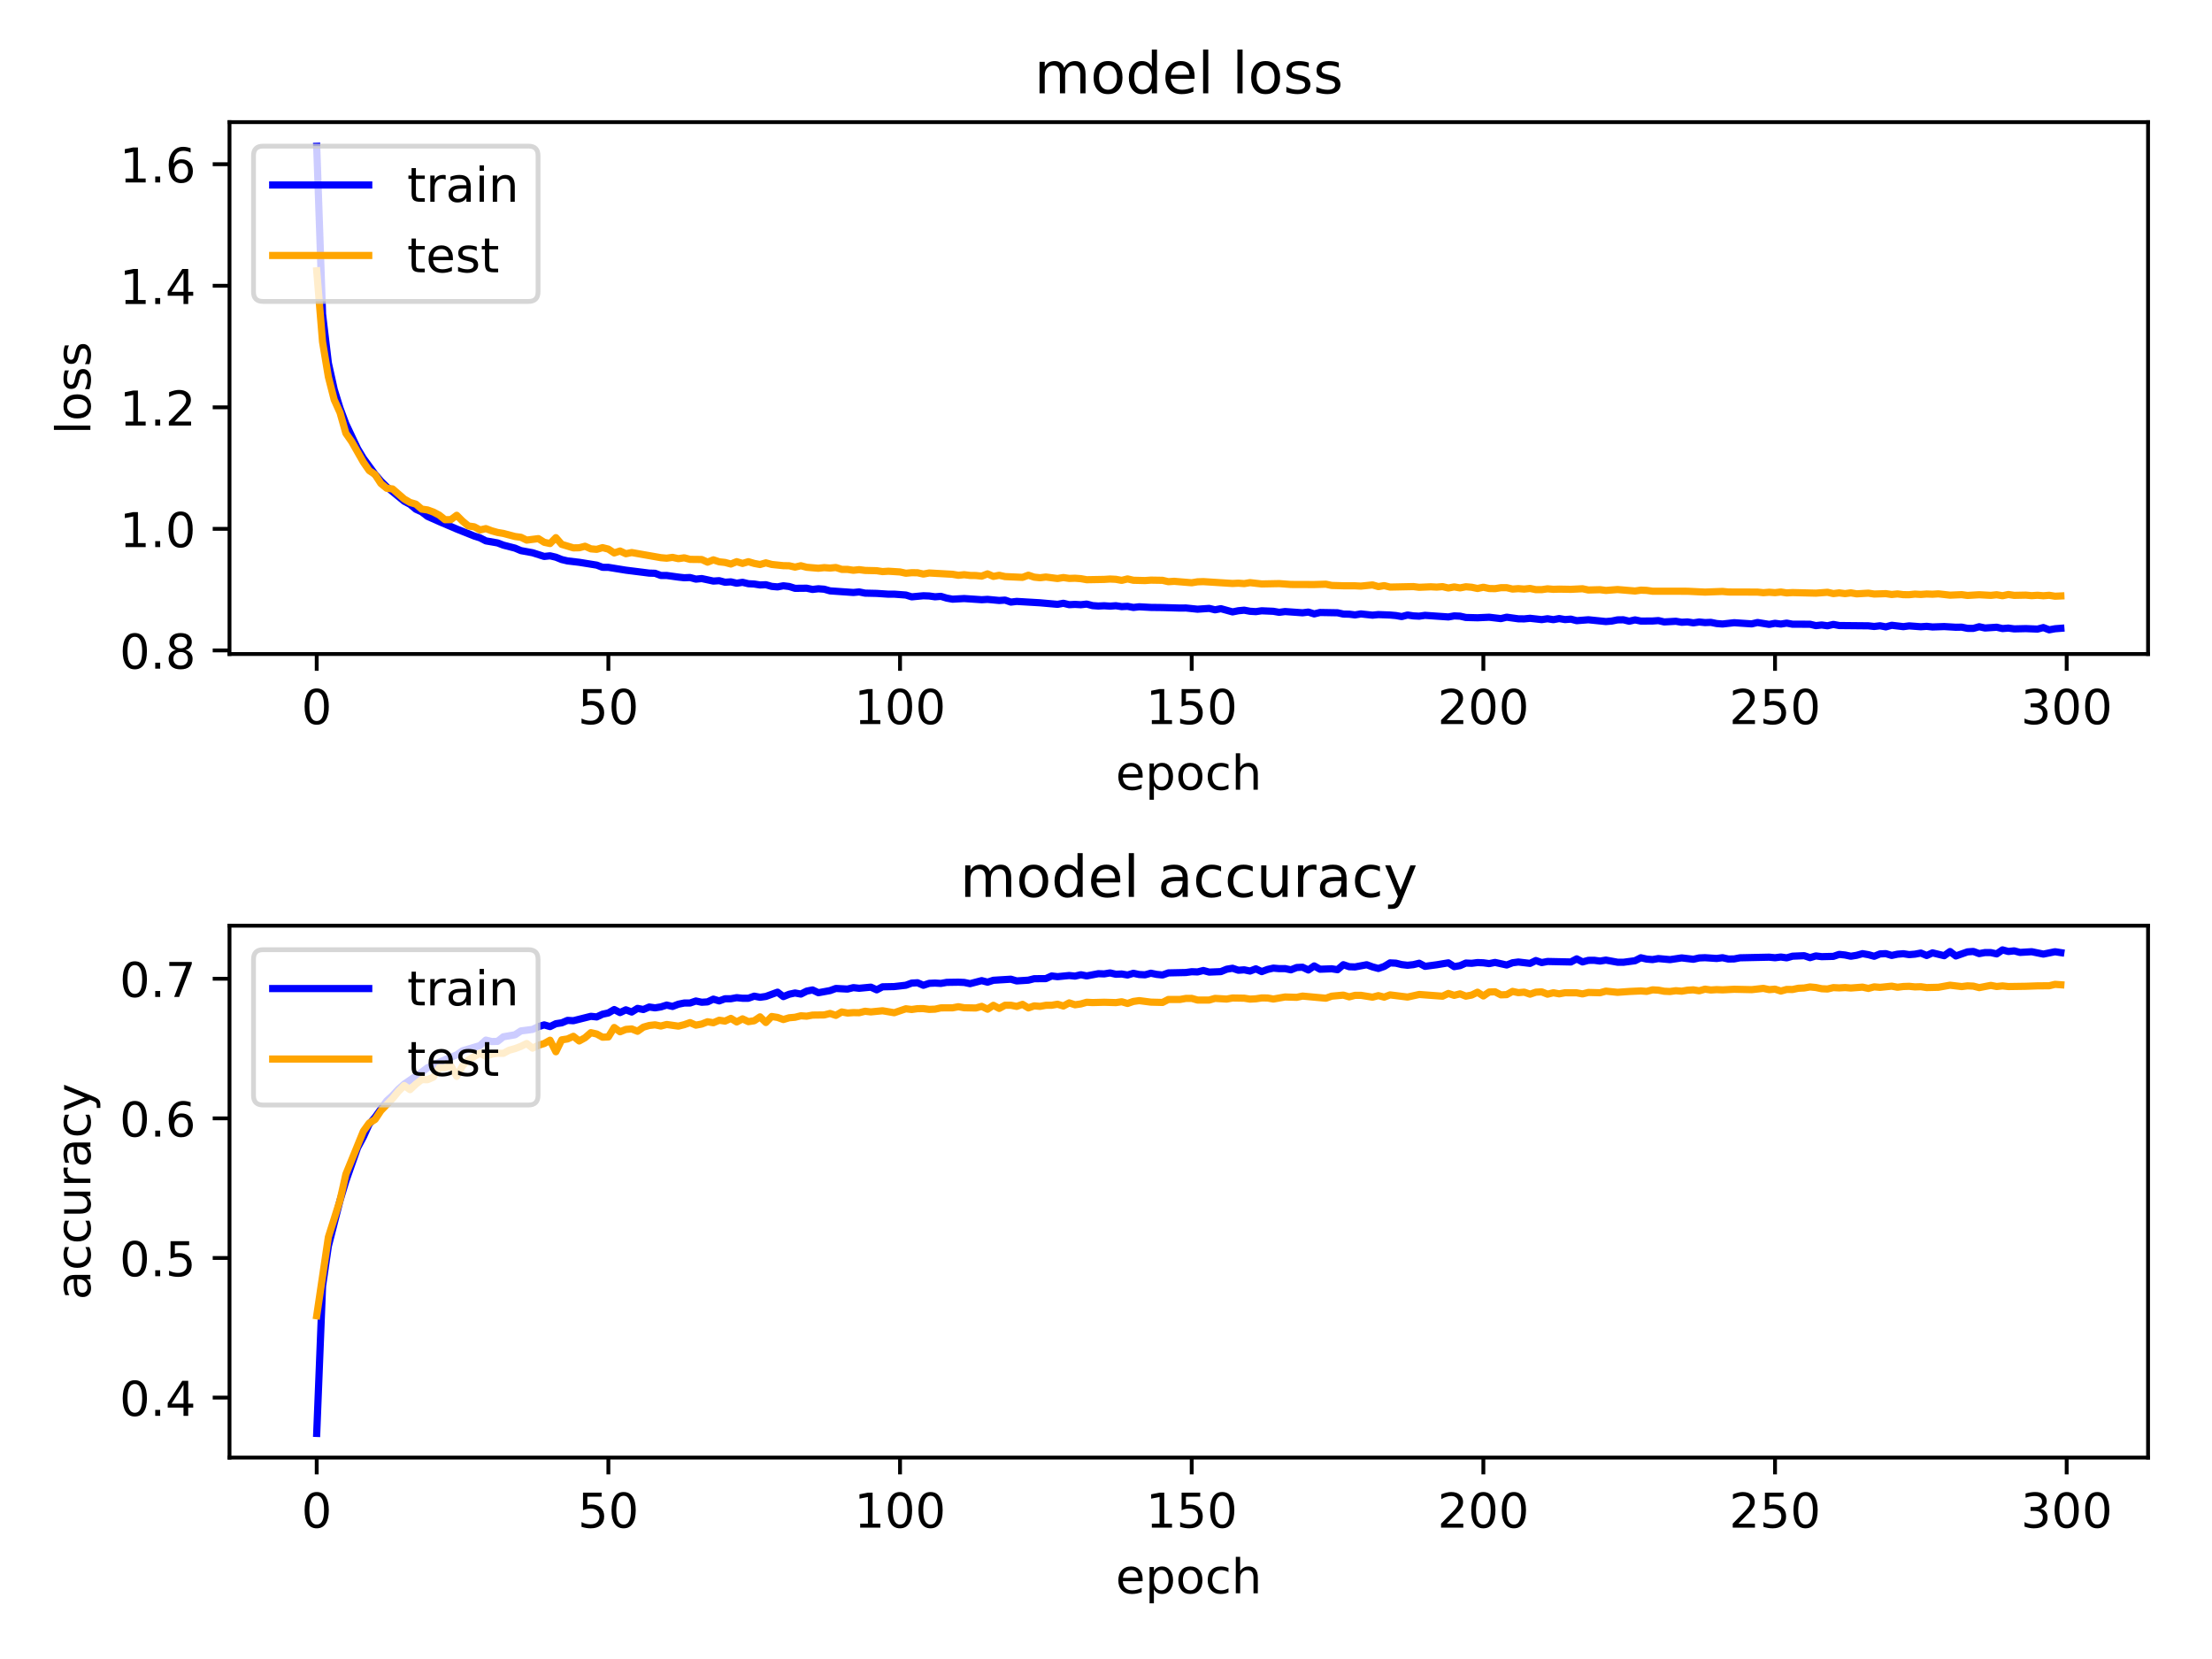 <?xml version="1.0" encoding="utf-8" standalone="no"?>
<!DOCTYPE svg PUBLIC "-//W3C//DTD SVG 1.1//EN"
  "http://www.w3.org/Graphics/SVG/1.1/DTD/svg11.dtd">
<!-- Created with matplotlib (https://matplotlib.org/) -->
<svg height="345.6pt" version="1.1" viewBox="0 0 460.8 345.6" width="460.8pt" xmlns="http://www.w3.org/2000/svg" xmlns:xlink="http://www.w3.org/1999/xlink">
 <defs>
  <style type="text/css">
*{stroke-linecap:butt;stroke-linejoin:round;}
  </style>
 </defs>
 <g id="figure_1">
  <g id="patch_1">
   <path d="M 0 345.6 
L 460.8 345.6 
L 460.8 0 
L 0 0 
z
" style="fill:#ffffff;"/>
  </g>
  <g id="axes_1">
   <g id="patch_2">
    <path d="M 47.81 136.24 
L 447.48 136.24 
L 447.48 25.44 
L 47.81 25.44 
z
" style="fill:#ffffff;"/>
   </g>
   <g id="matplotlib.axis_1">
    <g id="xtick_1">
     <g id="line2d_1">
      <defs>
       <path d="M 0 0 
L 0 3.5 
" id="m5d45cf6273" style="stroke:#000000;stroke-width:0.8;"/>
      </defs>
      <g>
       <use style="stroke:#000000;stroke-width:0.8;" x="65.977" xlink:href="#m5d45cf6273" y="136.24"/>
      </g>
     </g>
     <g id="text_1">
      <!-- 0 -->
      <defs>
       <path d="M 31.781 66.406 
Q 24.172 66.406 20.328 58.906 
Q 16.5 51.422 16.5 36.375 
Q 16.5 21.391 20.328 13.891 
Q 24.172 6.391 31.781 6.391 
Q 39.453 6.391 43.281 13.891 
Q 47.125 21.391 47.125 36.375 
Q 47.125 51.422 43.281 58.906 
Q 39.453 66.406 31.781 66.406 
z
M 31.781 74.219 
Q 44.047 74.219 50.516 64.516 
Q 56.984 54.828 56.984 36.375 
Q 56.984 17.969 50.516 8.266 
Q 44.047 -1.422 31.781 -1.422 
Q 19.531 -1.422 13.062 8.266 
Q 6.594 17.969 6.594 36.375 
Q 6.594 54.828 13.062 64.516 
Q 19.531 74.219 31.781 74.219 
z
" id="DejaVuSans-48"/>
      </defs>
      <g transform="translate(62.796 150.838)scale(0.1 -0.1)">
       <use xlink:href="#DejaVuSans-48"/>
      </g>
     </g>
    </g>
    <g id="xtick_2">
     <g id="line2d_2">
      <g>
       <use style="stroke:#000000;stroke-width:0.8;" x="126.735" xlink:href="#m5d45cf6273" y="136.24"/>
      </g>
     </g>
     <g id="text_2">
      <!-- 50 -->
      <defs>
       <path d="M 10.797 72.906 
L 49.516 72.906 
L 49.516 64.594 
L 19.828 64.594 
L 19.828 46.734 
Q 21.969 47.469 24.109 47.828 
Q 26.266 48.188 28.422 48.188 
Q 40.625 48.188 47.75 41.5 
Q 54.891 34.812 54.891 23.391 
Q 54.891 11.625 47.562 5.094 
Q 40.234 -1.422 26.906 -1.422 
Q 22.312 -1.422 17.547 -0.641 
Q 12.797 0.141 7.719 1.703 
L 7.719 11.625 
Q 12.109 9.234 16.797 8.062 
Q 21.484 6.891 26.703 6.891 
Q 35.156 6.891 40.078 11.328 
Q 45.016 15.766 45.016 23.391 
Q 45.016 31 40.078 35.438 
Q 35.156 39.891 26.703 39.891 
Q 22.75 39.891 18.812 39.016 
Q 14.891 38.141 10.797 36.281 
z
" id="DejaVuSans-53"/>
      </defs>
      <g transform="translate(120.373 150.838)scale(0.1 -0.1)">
       <use xlink:href="#DejaVuSans-53"/>
       <use x="63.623" xlink:href="#DejaVuSans-48"/>
      </g>
     </g>
    </g>
    <g id="xtick_3">
     <g id="line2d_3">
      <g>
       <use style="stroke:#000000;stroke-width:0.8;" x="187.494" xlink:href="#m5d45cf6273" y="136.24"/>
      </g>
     </g>
     <g id="text_3">
      <!-- 100 -->
      <defs>
       <path d="M 12.406 8.297 
L 28.516 8.297 
L 28.516 63.922 
L 10.984 60.406 
L 10.984 69.391 
L 28.422 72.906 
L 38.281 72.906 
L 38.281 8.297 
L 54.391 8.297 
L 54.391 0 
L 12.406 0 
z
" id="DejaVuSans-49"/>
      </defs>
      <g transform="translate(177.95 150.838)scale(0.1 -0.1)">
       <use xlink:href="#DejaVuSans-49"/>
       <use x="63.623" xlink:href="#DejaVuSans-48"/>
       <use x="127.246" xlink:href="#DejaVuSans-48"/>
      </g>
     </g>
    </g>
    <g id="xtick_4">
     <g id="line2d_4">
      <g>
       <use style="stroke:#000000;stroke-width:0.8;" x="248.253" xlink:href="#m5d45cf6273" y="136.24"/>
      </g>
     </g>
     <g id="text_4">
      <!-- 150 -->
      <g transform="translate(238.709 150.838)scale(0.1 -0.1)">
       <use xlink:href="#DejaVuSans-49"/>
       <use x="63.623" xlink:href="#DejaVuSans-53"/>
       <use x="127.246" xlink:href="#DejaVuSans-48"/>
      </g>
     </g>
    </g>
    <g id="xtick_5">
     <g id="line2d_5">
      <g>
       <use style="stroke:#000000;stroke-width:0.8;" x="309.011" xlink:href="#m5d45cf6273" y="136.24"/>
      </g>
     </g>
     <g id="text_5">
      <!-- 200 -->
      <defs>
       <path d="M 19.188 8.297 
L 53.609 8.297 
L 53.609 0 
L 7.328 0 
L 7.328 8.297 
Q 12.938 14.109 22.625 23.891 
Q 32.328 33.688 34.812 36.531 
Q 39.547 41.844 41.422 45.531 
Q 43.312 49.219 43.312 52.781 
Q 43.312 58.594 39.234 62.25 
Q 35.156 65.922 28.609 65.922 
Q 23.969 65.922 18.812 64.312 
Q 13.672 62.703 7.812 59.422 
L 7.812 69.391 
Q 13.766 71.781 18.938 73 
Q 24.125 74.219 28.422 74.219 
Q 39.75 74.219 46.484 68.547 
Q 53.219 62.891 53.219 53.422 
Q 53.219 48.922 51.531 44.891 
Q 49.859 40.875 45.406 35.406 
Q 44.188 33.984 37.641 27.219 
Q 31.109 20.453 19.188 8.297 
z
" id="DejaVuSans-50"/>
      </defs>
      <g transform="translate(299.467 150.838)scale(0.1 -0.1)">
       <use xlink:href="#DejaVuSans-50"/>
       <use x="63.623" xlink:href="#DejaVuSans-48"/>
       <use x="127.246" xlink:href="#DejaVuSans-48"/>
      </g>
     </g>
    </g>
    <g id="xtick_6">
     <g id="line2d_6">
      <g>
       <use style="stroke:#000000;stroke-width:0.8;" x="369.77" xlink:href="#m5d45cf6273" y="136.24"/>
      </g>
     </g>
     <g id="text_6">
      <!-- 250 -->
      <g transform="translate(360.226 150.838)scale(0.1 -0.1)">
       <use xlink:href="#DejaVuSans-50"/>
       <use x="63.623" xlink:href="#DejaVuSans-53"/>
       <use x="127.246" xlink:href="#DejaVuSans-48"/>
      </g>
     </g>
    </g>
    <g id="xtick_7">
     <g id="line2d_7">
      <g>
       <use style="stroke:#000000;stroke-width:0.8;" x="430.528" xlink:href="#m5d45cf6273" y="136.24"/>
      </g>
     </g>
     <g id="text_7">
      <!-- 300 -->
      <defs>
       <path d="M 40.578 39.312 
Q 47.656 37.797 51.625 33 
Q 55.609 28.219 55.609 21.188 
Q 55.609 10.406 48.188 4.484 
Q 40.766 -1.422 27.094 -1.422 
Q 22.516 -1.422 17.656 -0.516 
Q 12.797 0.391 7.625 2.203 
L 7.625 11.719 
Q 11.719 9.328 16.594 8.109 
Q 21.484 6.891 26.812 6.891 
Q 36.078 6.891 40.938 10.547 
Q 45.797 14.203 45.797 21.188 
Q 45.797 27.641 41.281 31.266 
Q 36.766 34.906 28.719 34.906 
L 20.219 34.906 
L 20.219 43.016 
L 29.109 43.016 
Q 36.375 43.016 40.234 45.922 
Q 44.094 48.828 44.094 54.297 
Q 44.094 59.906 40.109 62.906 
Q 36.141 65.922 28.719 65.922 
Q 24.656 65.922 20.016 65.031 
Q 15.375 64.156 9.812 62.312 
L 9.812 71.094 
Q 15.438 72.656 20.344 73.438 
Q 25.25 74.219 29.594 74.219 
Q 40.828 74.219 47.359 69.109 
Q 53.906 64.016 53.906 55.328 
Q 53.906 49.266 50.438 45.094 
Q 46.969 40.922 40.578 39.312 
z
" id="DejaVuSans-51"/>
      </defs>
      <g transform="translate(420.985 150.838)scale(0.1 -0.1)">
       <use xlink:href="#DejaVuSans-51"/>
       <use x="63.623" xlink:href="#DejaVuSans-48"/>
       <use x="127.246" xlink:href="#DejaVuSans-48"/>
      </g>
     </g>
    </g>
    <g id="text_8">
     <!-- epoch -->
     <defs>
      <path d="M 56.203 29.594 
L 56.203 25.203 
L 14.891 25.203 
Q 15.484 15.922 20.484 11.062 
Q 25.484 6.203 34.422 6.203 
Q 39.594 6.203 44.453 7.469 
Q 49.312 8.734 54.109 11.281 
L 54.109 2.781 
Q 49.266 0.734 44.188 -0.344 
Q 39.109 -1.422 33.891 -1.422 
Q 20.797 -1.422 13.156 6.188 
Q 5.516 13.812 5.516 26.812 
Q 5.516 40.234 12.766 48.109 
Q 20.016 56 32.328 56 
Q 43.359 56 49.781 48.891 
Q 56.203 41.797 56.203 29.594 
z
M 47.219 32.234 
Q 47.125 39.594 43.094 43.984 
Q 39.062 48.391 32.422 48.391 
Q 24.906 48.391 20.391 44.141 
Q 15.875 39.891 15.188 32.172 
z
" id="DejaVuSans-101"/>
      <path d="M 18.109 8.203 
L 18.109 -20.797 
L 9.078 -20.797 
L 9.078 54.688 
L 18.109 54.688 
L 18.109 46.391 
Q 20.953 51.266 25.266 53.625 
Q 29.594 56 35.594 56 
Q 45.562 56 51.781 48.094 
Q 58.016 40.188 58.016 27.297 
Q 58.016 14.406 51.781 6.484 
Q 45.562 -1.422 35.594 -1.422 
Q 29.594 -1.422 25.266 0.953 
Q 20.953 3.328 18.109 8.203 
z
M 48.688 27.297 
Q 48.688 37.203 44.609 42.844 
Q 40.531 48.484 33.406 48.484 
Q 26.266 48.484 22.188 42.844 
Q 18.109 37.203 18.109 27.297 
Q 18.109 17.391 22.188 11.75 
Q 26.266 6.109 33.406 6.109 
Q 40.531 6.109 44.609 11.75 
Q 48.688 17.391 48.688 27.297 
z
" id="DejaVuSans-112"/>
      <path d="M 30.609 48.391 
Q 23.391 48.391 19.188 42.75 
Q 14.984 37.109 14.984 27.297 
Q 14.984 17.484 19.156 11.844 
Q 23.344 6.203 30.609 6.203 
Q 37.797 6.203 41.984 11.859 
Q 46.188 17.531 46.188 27.297 
Q 46.188 37.016 41.984 42.703 
Q 37.797 48.391 30.609 48.391 
z
M 30.609 56 
Q 42.328 56 49.016 48.375 
Q 55.719 40.766 55.719 27.297 
Q 55.719 13.875 49.016 6.219 
Q 42.328 -1.422 30.609 -1.422 
Q 18.844 -1.422 12.172 6.219 
Q 5.516 13.875 5.516 27.297 
Q 5.516 40.766 12.172 48.375 
Q 18.844 56 30.609 56 
z
" id="DejaVuSans-111"/>
      <path d="M 48.781 52.594 
L 48.781 44.188 
Q 44.969 46.297 41.141 47.344 
Q 37.312 48.391 33.406 48.391 
Q 24.656 48.391 19.812 42.844 
Q 14.984 37.312 14.984 27.297 
Q 14.984 17.281 19.812 11.734 
Q 24.656 6.203 33.406 6.203 
Q 37.312 6.203 41.141 7.25 
Q 44.969 8.297 48.781 10.406 
L 48.781 2.094 
Q 45.016 0.344 40.984 -0.531 
Q 36.969 -1.422 32.422 -1.422 
Q 20.062 -1.422 12.781 6.344 
Q 5.516 14.109 5.516 27.297 
Q 5.516 40.672 12.859 48.328 
Q 20.219 56 33.016 56 
Q 37.156 56 41.109 55.141 
Q 45.062 54.297 48.781 52.594 
z
" id="DejaVuSans-99"/>
      <path d="M 54.891 33.016 
L 54.891 0 
L 45.906 0 
L 45.906 32.719 
Q 45.906 40.484 42.875 44.328 
Q 39.844 48.188 33.797 48.188 
Q 26.516 48.188 22.312 43.547 
Q 18.109 38.922 18.109 30.906 
L 18.109 0 
L 9.078 0 
L 9.078 75.984 
L 18.109 75.984 
L 18.109 46.188 
Q 21.344 51.125 25.703 53.562 
Q 30.078 56 35.797 56 
Q 45.219 56 50.047 50.172 
Q 54.891 44.344 54.891 33.016 
z
" id="DejaVuSans-104"/>
     </defs>
     <g transform="translate(232.417 164.517)scale(0.1 -0.1)">
      <use xlink:href="#DejaVuSans-101"/>
      <use x="61.523" xlink:href="#DejaVuSans-112"/>
      <use x="125" xlink:href="#DejaVuSans-111"/>
      <use x="186.182" xlink:href="#DejaVuSans-99"/>
      <use x="241.162" xlink:href="#DejaVuSans-104"/>
     </g>
    </g>
   </g>
   <g id="matplotlib.axis_2">
    <g id="ytick_1">
     <g id="line2d_8">
      <defs>
       <path d="M 0 0 
L -3.5 0 
" id="m0bb54422ca" style="stroke:#000000;stroke-width:0.8;"/>
      </defs>
      <g>
       <use style="stroke:#000000;stroke-width:0.8;" x="47.81" xlink:href="#m0bb54422ca" y="135.493"/>
      </g>
     </g>
     <g id="text_9">
      <!-- 0.8 -->
      <defs>
       <path d="M 10.688 12.406 
L 21 12.406 
L 21 0 
L 10.688 0 
z
" id="DejaVuSans-46"/>
       <path d="M 31.781 34.625 
Q 24.75 34.625 20.719 30.859 
Q 16.703 27.094 16.703 20.516 
Q 16.703 13.922 20.719 10.156 
Q 24.75 6.391 31.781 6.391 
Q 38.812 6.391 42.859 10.172 
Q 46.922 13.969 46.922 20.516 
Q 46.922 27.094 42.891 30.859 
Q 38.875 34.625 31.781 34.625 
z
M 21.922 38.812 
Q 15.578 40.375 12.031 44.719 
Q 8.5 49.078 8.5 55.328 
Q 8.5 64.062 14.719 69.141 
Q 20.953 74.219 31.781 74.219 
Q 42.672 74.219 48.875 69.141 
Q 55.078 64.062 55.078 55.328 
Q 55.078 49.078 51.531 44.719 
Q 48 40.375 41.703 38.812 
Q 48.828 37.156 52.797 32.312 
Q 56.781 27.484 56.781 20.516 
Q 56.781 9.906 50.312 4.234 
Q 43.844 -1.422 31.781 -1.422 
Q 19.734 -1.422 13.25 4.234 
Q 6.781 9.906 6.781 20.516 
Q 6.781 27.484 10.781 32.312 
Q 14.797 37.156 21.922 38.812 
z
M 18.312 54.391 
Q 18.312 48.734 21.844 45.562 
Q 25.391 42.391 31.781 42.391 
Q 38.141 42.391 41.719 45.562 
Q 45.312 48.734 45.312 54.391 
Q 45.312 60.062 41.719 63.234 
Q 38.141 66.406 31.781 66.406 
Q 25.391 66.406 21.844 63.234 
Q 18.312 60.062 18.312 54.391 
z
" id="DejaVuSans-56"/>
      </defs>
      <g transform="translate(24.907 139.293)scale(0.1 -0.1)">
       <use xlink:href="#DejaVuSans-48"/>
       <use x="63.623" xlink:href="#DejaVuSans-46"/>
       <use x="95.41" xlink:href="#DejaVuSans-56"/>
      </g>
     </g>
    </g>
    <g id="ytick_2">
     <g id="line2d_9">
      <g>
       <use style="stroke:#000000;stroke-width:0.8;" x="47.81" xlink:href="#m0bb54422ca" y="110.172"/>
      </g>
     </g>
     <g id="text_10">
      <!-- 1.0 -->
      <g transform="translate(24.907 113.971)scale(0.1 -0.1)">
       <use xlink:href="#DejaVuSans-49"/>
       <use x="63.623" xlink:href="#DejaVuSans-46"/>
       <use x="95.41" xlink:href="#DejaVuSans-48"/>
      </g>
     </g>
    </g>
    <g id="ytick_3">
     <g id="line2d_10">
      <g>
       <use style="stroke:#000000;stroke-width:0.8;" x="47.81" xlink:href="#m0bb54422ca" y="84.851"/>
      </g>
     </g>
     <g id="text_11">
      <!-- 1.2 -->
      <g transform="translate(24.907 88.65)scale(0.1 -0.1)">
       <use xlink:href="#DejaVuSans-49"/>
       <use x="63.623" xlink:href="#DejaVuSans-46"/>
       <use x="95.41" xlink:href="#DejaVuSans-50"/>
      </g>
     </g>
    </g>
    <g id="ytick_4">
     <g id="line2d_11">
      <g>
       <use style="stroke:#000000;stroke-width:0.8;" x="47.81" xlink:href="#m0bb54422ca" y="59.53"/>
      </g>
     </g>
     <g id="text_12">
      <!-- 1.4 -->
      <defs>
       <path d="M 37.797 64.312 
L 12.891 25.391 
L 37.797 25.391 
z
M 35.203 72.906 
L 47.609 72.906 
L 47.609 25.391 
L 58.016 25.391 
L 58.016 17.188 
L 47.609 17.188 
L 47.609 0 
L 37.797 0 
L 37.797 17.188 
L 4.891 17.188 
L 4.891 26.703 
z
" id="DejaVuSans-52"/>
      </defs>
      <g transform="translate(24.907 63.329)scale(0.1 -0.1)">
       <use xlink:href="#DejaVuSans-49"/>
       <use x="63.623" xlink:href="#DejaVuSans-46"/>
       <use x="95.41" xlink:href="#DejaVuSans-52"/>
      </g>
     </g>
    </g>
    <g id="ytick_5">
     <g id="line2d_12">
      <g>
       <use style="stroke:#000000;stroke-width:0.8;" x="47.81" xlink:href="#m0bb54422ca" y="34.209"/>
      </g>
     </g>
     <g id="text_13">
      <!-- 1.6 -->
      <defs>
       <path d="M 33.016 40.375 
Q 26.375 40.375 22.484 35.828 
Q 18.609 31.297 18.609 23.391 
Q 18.609 15.531 22.484 10.953 
Q 26.375 6.391 33.016 6.391 
Q 39.656 6.391 43.531 10.953 
Q 47.406 15.531 47.406 23.391 
Q 47.406 31.297 43.531 35.828 
Q 39.656 40.375 33.016 40.375 
z
M 52.594 71.297 
L 52.594 62.312 
Q 48.875 64.062 45.094 64.984 
Q 41.312 65.922 37.594 65.922 
Q 27.828 65.922 22.672 59.328 
Q 17.531 52.734 16.797 39.406 
Q 19.672 43.656 24.016 45.922 
Q 28.375 48.188 33.594 48.188 
Q 44.578 48.188 50.953 41.516 
Q 57.328 34.859 57.328 23.391 
Q 57.328 12.156 50.688 5.359 
Q 44.047 -1.422 33.016 -1.422 
Q 20.359 -1.422 13.672 8.266 
Q 6.984 17.969 6.984 36.375 
Q 6.984 53.656 15.188 63.938 
Q 23.391 74.219 37.203 74.219 
Q 40.922 74.219 44.703 73.484 
Q 48.484 72.75 52.594 71.297 
z
" id="DejaVuSans-54"/>
      </defs>
      <g transform="translate(24.907 38.008)scale(0.1 -0.1)">
       <use xlink:href="#DejaVuSans-49"/>
       <use x="63.623" xlink:href="#DejaVuSans-46"/>
       <use x="95.41" xlink:href="#DejaVuSans-54"/>
      </g>
     </g>
    </g>
    <g id="text_14">
     <!-- loss -->
     <defs>
      <path d="M 9.422 75.984 
L 18.406 75.984 
L 18.406 0 
L 9.422 0 
z
" id="DejaVuSans-108"/>
      <path d="M 44.281 53.078 
L 44.281 44.578 
Q 40.484 46.531 36.375 47.5 
Q 32.281 48.484 27.875 48.484 
Q 21.188 48.484 17.844 46.438 
Q 14.5 44.391 14.5 40.281 
Q 14.5 37.156 16.891 35.375 
Q 19.281 33.594 26.516 31.984 
L 29.594 31.297 
Q 39.156 29.25 43.188 25.516 
Q 47.219 21.781 47.219 15.094 
Q 47.219 7.469 41.188 3.016 
Q 35.156 -1.422 24.609 -1.422 
Q 20.219 -1.422 15.453 -0.562 
Q 10.688 0.297 5.422 2 
L 5.422 11.281 
Q 10.406 8.688 15.234 7.391 
Q 20.062 6.109 24.812 6.109 
Q 31.156 6.109 34.562 8.281 
Q 37.984 10.453 37.984 14.406 
Q 37.984 18.062 35.516 20.016 
Q 33.062 21.969 24.703 23.781 
L 21.578 24.516 
Q 13.234 26.266 9.516 29.906 
Q 5.812 33.547 5.812 39.891 
Q 5.812 47.609 11.281 51.797 
Q 16.75 56 26.812 56 
Q 31.781 56 36.172 55.266 
Q 40.578 54.547 44.281 53.078 
z
" id="DejaVuSans-115"/>
     </defs>
     <g transform="translate(18.827 90.498)rotate(-90)scale(0.1 -0.1)">
      <use xlink:href="#DejaVuSans-108"/>
      <use x="27.783" xlink:href="#DejaVuSans-111"/>
      <use x="88.965" xlink:href="#DejaVuSans-115"/>
      <use x="141.064" xlink:href="#DejaVuSans-115"/>
     </g>
    </g>
   </g>
   <g id="line2d_13">
    <path clip-path="url(#p5f1f3cb244)" d="M 65.977 30.476 
L 67.192 65.424 
L 68.407 75.638 
L 69.622 81.116 
L 70.838 85.056 
L 72.053 88.308 
L 74.483 93.443 
L 75.698 95.467 
L 78.129 98.801 
L 79.344 100.229 
L 80.559 101.424 
L 84.204 104.414 
L 85.42 105.059 
L 86.635 106.079 
L 87.85 106.634 
L 89.065 107.569 
L 91.495 108.65 
L 95.141 110.208 
L 98.786 111.664 
L 100.002 112.051 
L 101.217 112.676 
L 103.647 113.1 
L 104.862 113.561 
L 107.293 114.188 
L 108.508 114.702 
L 110.938 115.145 
L 113.369 115.917 
L 114.584 115.786 
L 115.799 116.075 
L 117.014 116.564 
L 118.229 116.852 
L 120.66 117.136 
L 124.305 117.723 
L 125.52 118.178 
L 126.735 118.188 
L 130.381 118.778 
L 134.026 119.235 
L 135.242 119.391 
L 136.457 119.428 
L 137.672 119.881 
L 138.887 119.882 
L 141.317 120.22 
L 142.533 120.355 
L 143.748 120.308 
L 144.963 120.645 
L 146.178 120.526 
L 148.608 121.047 
L 149.824 120.965 
L 151.039 121.29 
L 152.254 121.212 
L 153.469 121.494 
L 154.684 121.305 
L 155.9 121.601 
L 157.115 121.662 
L 158.33 121.859 
L 159.545 121.81 
L 160.76 122.155 
L 161.975 122.262 
L 163.191 122.031 
L 164.406 122.178 
L 165.621 122.562 
L 168.051 122.537 
L 169.266 122.79 
L 170.482 122.65 
L 171.697 122.743 
L 172.912 123.088 
L 177.773 123.425 
L 178.988 123.311 
L 180.203 123.56 
L 182.633 123.616 
L 185.064 123.779 
L 186.279 123.774 
L 188.709 123.956 
L 189.924 124.333 
L 192.355 124.108 
L 193.57 124.151 
L 194.785 124.324 
L 196 124.229 
L 197.215 124.599 
L 198.431 124.82 
L 200.861 124.688 
L 204.506 124.933 
L 205.722 124.86 
L 208.152 125.091 
L 209.367 125.011 
L 210.582 125.428 
L 211.797 125.286 
L 216.658 125.573 
L 220.304 125.894 
L 221.519 125.673 
L 222.734 125.967 
L 223.949 125.905 
L 225.164 125.974 
L 226.379 125.84 
L 227.595 126.159 
L 228.81 126.247 
L 230.025 126.19 
L 231.24 126.272 
L 232.455 126.183 
L 233.671 126.372 
L 234.886 126.312 
L 236.101 126.543 
L 237.316 126.404 
L 239.746 126.536 
L 242.177 126.564 
L 245.822 126.67 
L 247.037 126.656 
L 249.468 126.909 
L 251.898 126.74 
L 253.113 127.036 
L 254.328 126.8 
L 256.759 127.471 
L 257.974 127.229 
L 259.189 127.112 
L 260.404 127.34 
L 261.619 127.413 
L 262.835 127.238 
L 265.265 127.345 
L 266.48 127.558 
L 267.695 127.397 
L 270.126 127.566 
L 271.341 127.657 
L 272.556 127.505 
L 273.771 127.887 
L 274.986 127.59 
L 278.632 127.654 
L 279.847 127.922 
L 281.062 127.944 
L 282.277 128.095 
L 283.493 127.89 
L 285.923 128.15 
L 287.138 128.029 
L 289.568 128.122 
L 290.784 128.226 
L 291.999 128.444 
L 293.214 128.121 
L 294.429 128.299 
L 295.644 128.361 
L 296.859 128.188 
L 301.72 128.523 
L 302.935 128.305 
L 304.15 128.355 
L 305.366 128.631 
L 307.796 128.692 
L 310.226 128.581 
L 312.657 128.869 
L 313.872 128.574 
L 316.302 128.909 
L 317.517 128.923 
L 318.733 128.804 
L 321.163 129.076 
L 322.378 128.894 
L 323.593 129.086 
L 324.808 128.858 
L 326.024 129.069 
L 327.239 128.977 
L 328.454 129.297 
L 330.884 129.107 
L 334.53 129.477 
L 335.745 129.381 
L 336.96 129.132 
L 338.175 129.111 
L 339.39 129.411 
L 340.606 129.133 
L 341.821 129.382 
L 344.251 129.366 
L 345.466 129.277 
L 346.682 129.561 
L 349.112 129.422 
L 350.327 129.628 
L 351.542 129.559 
L 352.757 129.748 
L 353.973 129.574 
L 355.188 129.697 
L 356.403 129.65 
L 357.618 129.896 
L 358.833 129.991 
L 361.264 129.723 
L 364.909 129.966 
L 366.124 129.679 
L 368.555 130.072 
L 369.77 129.847 
L 370.985 130.004 
L 372.2 129.811 
L 373.415 130.033 
L 377.061 130.041 
L 378.276 130.33 
L 379.491 130.193 
L 380.706 130.36 
L 381.921 130.077 
L 383.137 130.309 
L 389.213 130.368 
L 390.428 130.506 
L 391.643 130.359 
L 392.858 130.587 
L 394.073 130.255 
L 396.504 130.541 
L 397.719 130.381 
L 400.149 130.564 
L 401.364 130.478 
L 402.579 130.609 
L 405.01 130.524 
L 407.44 130.666 
L 408.655 130.645 
L 409.87 130.897 
L 411.086 130.904 
L 412.301 130.56 
L 413.516 130.826 
L 415.946 130.664 
L 417.161 130.942 
L 418.377 130.843 
L 419.592 131.008 
L 422.022 130.951 
L 424.452 131.051 
L 425.668 130.733 
L 426.883 131.204 
L 428.098 130.98 
L 429.313 130.886 
L 429.313 130.886 
" style="fill:none;stroke:#0000ff;stroke-linecap:square;stroke-width:1.5;"/>
   </g>
   <g id="line2d_14">
    <path clip-path="url(#p5f1f3cb244)" d="M 65.977 56.413 
L 67.192 71.209 
L 68.407 78.516 
L 69.622 83.273 
L 70.838 85.971 
L 72.053 90.261 
L 73.268 92.008 
L 75.698 96.271 
L 76.913 98.027 
L 78.129 98.854 
L 79.344 100.719 
L 80.559 101.719 
L 81.774 101.854 
L 84.204 103.958 
L 85.42 104.668 
L 86.635 105.022 
L 87.85 106.055 
L 89.065 106.227 
L 90.28 106.669 
L 91.495 107.302 
L 92.711 108.265 
L 93.926 108.246 
L 95.141 107.347 
L 96.356 108.564 
L 97.571 109.57 
L 98.786 109.742 
L 100.002 110.399 
L 101.217 110.118 
L 102.432 110.579 
L 103.647 110.919 
L 104.862 111.123 
L 107.293 111.766 
L 108.508 111.925 
L 109.723 112.515 
L 112.153 112.205 
L 113.369 112.968 
L 114.584 113.231 
L 115.799 112.004 
L 117.014 113.4 
L 119.444 114.131 
L 120.66 114.108 
L 121.875 113.793 
L 123.09 114.336 
L 124.305 114.438 
L 125.52 114.084 
L 126.735 114.389 
L 127.951 115.187 
L 129.166 114.788 
L 130.381 115.35 
L 131.596 115.106 
L 137.672 116.176 
L 138.887 116.282 
L 140.102 116.111 
L 141.317 116.382 
L 142.533 116.2 
L 143.748 116.527 
L 146.178 116.553 
L 147.393 117.108 
L 148.608 116.627 
L 149.824 117.033 
L 151.039 117.168 
L 152.254 117.497 
L 153.469 117.007 
L 154.684 117.373 
L 155.9 117.012 
L 157.115 117.372 
L 158.33 117.598 
L 159.545 117.252 
L 160.76 117.585 
L 163.191 117.838 
L 164.406 117.858 
L 165.621 118.14 
L 166.836 117.852 
L 168.051 118.172 
L 170.482 118.377 
L 171.697 118.247 
L 172.912 118.336 
L 174.127 118.22 
L 175.342 118.611 
L 176.557 118.614 
L 177.773 118.799 
L 178.988 118.667 
L 180.203 118.829 
L 182.633 118.888 
L 183.848 119.072 
L 185.064 118.996 
L 187.494 119.148 
L 188.709 119.414 
L 189.924 119.303 
L 191.14 119.317 
L 192.355 119.587 
L 193.57 119.362 
L 198.431 119.636 
L 199.646 119.844 
L 200.861 119.722 
L 202.076 119.874 
L 203.291 119.89 
L 204.506 120.018 
L 205.722 119.549 
L 206.937 120.073 
L 208.152 119.841 
L 209.367 120.112 
L 213.013 120.275 
L 214.228 119.823 
L 215.443 120.229 
L 216.658 120.357 
L 217.873 120.205 
L 220.304 120.517 
L 221.519 120.313 
L 222.734 120.496 
L 223.949 120.457 
L 225.164 120.549 
L 226.379 120.767 
L 230.025 120.702 
L 231.24 120.622 
L 232.455 120.683 
L 233.671 120.904 
L 234.886 120.599 
L 236.101 120.88 
L 238.531 120.94 
L 239.746 120.852 
L 242.177 120.893 
L 243.392 121.177 
L 244.607 121.098 
L 248.253 121.401 
L 249.468 121.201 
L 250.683 121.162 
L 256.759 121.548 
L 257.974 121.486 
L 259.189 121.576 
L 260.404 121.374 
L 262.835 121.647 
L 266.48 121.575 
L 268.911 121.754 
L 273.771 121.772 
L 276.202 121.699 
L 277.417 121.957 
L 279.847 122.027 
L 282.277 122.036 
L 283.493 122.099 
L 285.923 121.849 
L 287.138 122.201 
L 288.353 121.997 
L 289.568 122.298 
L 294.429 122.196 
L 295.644 122.346 
L 298.075 122.239 
L 299.29 122.305 
L 300.505 122.204 
L 301.72 122.496 
L 302.935 122.265 
L 304.15 122.471 
L 305.366 122.234 
L 306.581 122.336 
L 307.796 122.596 
L 309.011 122.33 
L 310.226 122.6 
L 311.442 122.626 
L 312.657 122.43 
L 313.872 122.425 
L 315.087 122.715 
L 316.302 122.621 
L 317.517 122.718 
L 318.733 122.585 
L 319.948 122.834 
L 321.163 122.835 
L 322.378 122.66 
L 323.593 122.767 
L 324.808 122.726 
L 327.239 122.771 
L 329.669 122.646 
L 330.884 122.908 
L 333.315 122.84 
L 334.53 123 
L 336.96 122.81 
L 340.606 123.116 
L 341.821 122.938 
L 343.036 122.988 
L 344.251 123.161 
L 351.542 123.17 
L 355.188 123.346 
L 358.833 123.205 
L 360.048 123.327 
L 366.124 123.346 
L 367.339 123.469 
L 368.555 123.371 
L 369.77 123.462 
L 370.985 123.325 
L 372.2 123.516 
L 373.415 123.443 
L 378.276 123.566 
L 380.706 123.384 
L 381.921 123.657 
L 383.137 123.506 
L 384.352 123.663 
L 385.567 123.504 
L 386.782 123.71 
L 389.213 123.565 
L 390.428 123.748 
L 392.858 123.668 
L 394.073 123.845 
L 395.288 123.723 
L 396.504 123.879 
L 397.719 123.887 
L 398.934 123.76 
L 400.149 123.836 
L 401.364 123.743 
L 402.579 123.788 
L 403.795 123.71 
L 406.225 123.985 
L 408.655 123.876 
L 409.87 124.043 
L 412.301 123.893 
L 414.731 124.028 
L 415.946 123.897 
L 417.161 124.104 
L 418.377 123.843 
L 419.592 124.024 
L 422.022 123.975 
L 423.237 124.088 
L 424.452 124.004 
L 425.668 124.108 
L 426.883 124.009 
L 428.098 124.202 
L 429.313 124.147 
L 429.313 124.147 
" style="fill:none;stroke:#ffa500;stroke-linecap:square;stroke-width:1.5;"/>
   </g>
   <g id="patch_3">
    <path d="M 47.81 136.24 
L 47.81 25.44 
" style="fill:none;stroke:#000000;stroke-linecap:square;stroke-linejoin:miter;stroke-width:0.8;"/>
   </g>
   <g id="patch_4">
    <path d="M 447.48 136.24 
L 447.48 25.44 
" style="fill:none;stroke:#000000;stroke-linecap:square;stroke-linejoin:miter;stroke-width:0.8;"/>
   </g>
   <g id="patch_5">
    <path d="M 47.81 136.24 
L 447.48 136.24 
" style="fill:none;stroke:#000000;stroke-linecap:square;stroke-linejoin:miter;stroke-width:0.8;"/>
   </g>
   <g id="patch_6">
    <path d="M 47.81 25.44 
L 447.48 25.44 
" style="fill:none;stroke:#000000;stroke-linecap:square;stroke-linejoin:miter;stroke-width:0.8;"/>
   </g>
   <g id="text_15">
    <!-- model loss -->
    <defs>
     <path d="M 52 44.188 
Q 55.375 50.25 60.062 53.125 
Q 64.75 56 71.094 56 
Q 79.641 56 84.281 50.016 
Q 88.922 44.047 88.922 33.016 
L 88.922 0 
L 79.891 0 
L 79.891 32.719 
Q 79.891 40.578 77.094 44.375 
Q 74.312 48.188 68.609 48.188 
Q 61.625 48.188 57.562 43.547 
Q 53.516 38.922 53.516 30.906 
L 53.516 0 
L 44.484 0 
L 44.484 32.719 
Q 44.484 40.625 41.703 44.406 
Q 38.922 48.188 33.109 48.188 
Q 26.219 48.188 22.156 43.531 
Q 18.109 38.875 18.109 30.906 
L 18.109 0 
L 9.078 0 
L 9.078 54.688 
L 18.109 54.688 
L 18.109 46.188 
Q 21.188 51.219 25.484 53.609 
Q 29.781 56 35.688 56 
Q 41.656 56 45.828 52.969 
Q 50 49.953 52 44.188 
z
" id="DejaVuSans-109"/>
     <path d="M 45.406 46.391 
L 45.406 75.984 
L 54.391 75.984 
L 54.391 0 
L 45.406 0 
L 45.406 8.203 
Q 42.578 3.328 38.25 0.953 
Q 33.938 -1.422 27.875 -1.422 
Q 17.969 -1.422 11.734 6.484 
Q 5.516 14.406 5.516 27.297 
Q 5.516 40.188 11.734 48.094 
Q 17.969 56 27.875 56 
Q 33.938 56 38.25 53.625 
Q 42.578 51.266 45.406 46.391 
z
M 14.797 27.297 
Q 14.797 17.391 18.875 11.75 
Q 22.953 6.109 30.078 6.109 
Q 37.203 6.109 41.297 11.75 
Q 45.406 17.391 45.406 27.297 
Q 45.406 37.203 41.297 42.844 
Q 37.203 48.484 30.078 48.484 
Q 22.953 48.484 18.875 42.844 
Q 14.797 37.203 14.797 27.297 
z
" id="DejaVuSans-100"/>
     <path id="DejaVuSans-32"/>
    </defs>
    <g transform="translate(215.465 19.44)scale(0.12 -0.12)">
     <use xlink:href="#DejaVuSans-109"/>
     <use x="97.412" xlink:href="#DejaVuSans-111"/>
     <use x="158.594" xlink:href="#DejaVuSans-100"/>
     <use x="222.07" xlink:href="#DejaVuSans-101"/>
     <use x="283.594" xlink:href="#DejaVuSans-108"/>
     <use x="311.377" xlink:href="#DejaVuSans-32"/>
     <use x="343.164" xlink:href="#DejaVuSans-108"/>
     <use x="370.947" xlink:href="#DejaVuSans-111"/>
     <use x="432.129" xlink:href="#DejaVuSans-115"/>
     <use x="484.229" xlink:href="#DejaVuSans-115"/>
    </g>
   </g>
   <g id="legend_1">
    <g id="patch_7">
     <path d="M 54.81 62.796 
L 110.085 62.796 
Q 112.085 62.796 112.085 60.796 
L 112.085 32.44 
Q 112.085 30.44 110.085 30.44 
L 54.81 30.44 
Q 52.81 30.44 52.81 32.44 
L 52.81 60.796 
Q 52.81 62.796 54.81 62.796 
z
" style="fill:#ffffff;opacity:0.8;stroke:#cccccc;stroke-linejoin:miter;"/>
    </g>
    <g id="line2d_15">
     <path d="M 56.81 38.538 
L 76.81 38.538 
" style="fill:none;stroke:#0000ff;stroke-linecap:square;stroke-width:1.5;"/>
    </g>
    <g id="line2d_16"/>
    <g id="text_16">
     <!-- train -->
     <defs>
      <path d="M 18.312 70.219 
L 18.312 54.688 
L 36.812 54.688 
L 36.812 47.703 
L 18.312 47.703 
L 18.312 18.016 
Q 18.312 11.328 20.141 9.422 
Q 21.969 7.516 27.594 7.516 
L 36.812 7.516 
L 36.812 0 
L 27.594 0 
Q 17.188 0 13.234 3.875 
Q 9.281 7.766 9.281 18.016 
L 9.281 47.703 
L 2.688 47.703 
L 2.688 54.688 
L 9.281 54.688 
L 9.281 70.219 
z
" id="DejaVuSans-116"/>
      <path d="M 41.109 46.297 
Q 39.594 47.172 37.812 47.578 
Q 36.031 48 33.891 48 
Q 26.266 48 22.188 43.047 
Q 18.109 38.094 18.109 28.812 
L 18.109 0 
L 9.078 0 
L 9.078 54.688 
L 18.109 54.688 
L 18.109 46.188 
Q 20.953 51.172 25.484 53.578 
Q 30.031 56 36.531 56 
Q 37.453 56 38.578 55.875 
Q 39.703 55.766 41.062 55.516 
z
" id="DejaVuSans-114"/>
      <path d="M 34.281 27.484 
Q 23.391 27.484 19.188 25 
Q 14.984 22.516 14.984 16.5 
Q 14.984 11.719 18.141 8.906 
Q 21.297 6.109 26.703 6.109 
Q 34.188 6.109 38.703 11.406 
Q 43.219 16.703 43.219 25.484 
L 43.219 27.484 
z
M 52.203 31.203 
L 52.203 0 
L 43.219 0 
L 43.219 8.297 
Q 40.141 3.328 35.547 0.953 
Q 30.953 -1.422 24.312 -1.422 
Q 15.922 -1.422 10.953 3.297 
Q 6 8.016 6 15.922 
Q 6 25.141 12.172 29.828 
Q 18.359 34.516 30.609 34.516 
L 43.219 34.516 
L 43.219 35.406 
Q 43.219 41.609 39.141 45 
Q 35.062 48.391 27.688 48.391 
Q 23 48.391 18.547 47.266 
Q 14.109 46.141 10.016 43.891 
L 10.016 52.203 
Q 14.938 54.109 19.578 55.047 
Q 24.219 56 28.609 56 
Q 40.484 56 46.344 49.844 
Q 52.203 43.703 52.203 31.203 
z
" id="DejaVuSans-97"/>
      <path d="M 9.422 54.688 
L 18.406 54.688 
L 18.406 0 
L 9.422 0 
z
M 9.422 75.984 
L 18.406 75.984 
L 18.406 64.594 
L 9.422 64.594 
z
" id="DejaVuSans-105"/>
      <path d="M 54.891 33.016 
L 54.891 0 
L 45.906 0 
L 45.906 32.719 
Q 45.906 40.484 42.875 44.328 
Q 39.844 48.188 33.797 48.188 
Q 26.516 48.188 22.312 43.547 
Q 18.109 38.922 18.109 30.906 
L 18.109 0 
L 9.078 0 
L 9.078 54.688 
L 18.109 54.688 
L 18.109 46.188 
Q 21.344 51.125 25.703 53.562 
Q 30.078 56 35.797 56 
Q 45.219 56 50.047 50.172 
Q 54.891 44.344 54.891 33.016 
z
" id="DejaVuSans-110"/>
     </defs>
     <g transform="translate(84.81 42.038)scale(0.1 -0.1)">
      <use xlink:href="#DejaVuSans-116"/>
      <use x="39.209" xlink:href="#DejaVuSans-114"/>
      <use x="80.322" xlink:href="#DejaVuSans-97"/>
      <use x="141.602" xlink:href="#DejaVuSans-105"/>
      <use x="169.385" xlink:href="#DejaVuSans-110"/>
     </g>
    </g>
    <g id="line2d_17">
     <path d="M 56.81 53.217 
L 76.81 53.217 
" style="fill:none;stroke:#ffa500;stroke-linecap:square;stroke-width:1.5;"/>
    </g>
    <g id="line2d_18"/>
    <g id="text_17">
     <!-- test -->
     <g transform="translate(84.81 56.717)scale(0.1 -0.1)">
      <use xlink:href="#DejaVuSans-116"/>
      <use x="39.209" xlink:href="#DejaVuSans-101"/>
      <use x="100.732" xlink:href="#DejaVuSans-115"/>
      <use x="152.832" xlink:href="#DejaVuSans-116"/>
     </g>
    </g>
   </g>
  </g>
  <g id="axes_2">
   <g id="patch_8">
    <path d="M 47.81 303.64 
L 447.48 303.64 
L 447.48 192.84 
L 47.81 192.84 
z
" style="fill:#ffffff;"/>
   </g>
   <g id="matplotlib.axis_3">
    <g id="xtick_8">
     <g id="line2d_19">
      <g>
       <use style="stroke:#000000;stroke-width:0.8;" x="65.977" xlink:href="#m5d45cf6273" y="303.64"/>
      </g>
     </g>
     <g id="text_18">
      <!-- 0 -->
      <g transform="translate(62.796 318.238)scale(0.1 -0.1)">
       <use xlink:href="#DejaVuSans-48"/>
      </g>
     </g>
    </g>
    <g id="xtick_9">
     <g id="line2d_20">
      <g>
       <use style="stroke:#000000;stroke-width:0.8;" x="126.735" xlink:href="#m5d45cf6273" y="303.64"/>
      </g>
     </g>
     <g id="text_19">
      <!-- 50 -->
      <g transform="translate(120.373 318.238)scale(0.1 -0.1)">
       <use xlink:href="#DejaVuSans-53"/>
       <use x="63.623" xlink:href="#DejaVuSans-48"/>
      </g>
     </g>
    </g>
    <g id="xtick_10">
     <g id="line2d_21">
      <g>
       <use style="stroke:#000000;stroke-width:0.8;" x="187.494" xlink:href="#m5d45cf6273" y="303.64"/>
      </g>
     </g>
     <g id="text_20">
      <!-- 100 -->
      <g transform="translate(177.95 318.238)scale(0.1 -0.1)">
       <use xlink:href="#DejaVuSans-49"/>
       <use x="63.623" xlink:href="#DejaVuSans-48"/>
       <use x="127.246" xlink:href="#DejaVuSans-48"/>
      </g>
     </g>
    </g>
    <g id="xtick_11">
     <g id="line2d_22">
      <g>
       <use style="stroke:#000000;stroke-width:0.8;" x="248.253" xlink:href="#m5d45cf6273" y="303.64"/>
      </g>
     </g>
     <g id="text_21">
      <!-- 150 -->
      <g transform="translate(238.709 318.238)scale(0.1 -0.1)">
       <use xlink:href="#DejaVuSans-49"/>
       <use x="63.623" xlink:href="#DejaVuSans-53"/>
       <use x="127.246" xlink:href="#DejaVuSans-48"/>
      </g>
     </g>
    </g>
    <g id="xtick_12">
     <g id="line2d_23">
      <g>
       <use style="stroke:#000000;stroke-width:0.8;" x="309.011" xlink:href="#m5d45cf6273" y="303.64"/>
      </g>
     </g>
     <g id="text_22">
      <!-- 200 -->
      <g transform="translate(299.467 318.238)scale(0.1 -0.1)">
       <use xlink:href="#DejaVuSans-50"/>
       <use x="63.623" xlink:href="#DejaVuSans-48"/>
       <use x="127.246" xlink:href="#DejaVuSans-48"/>
      </g>
     </g>
    </g>
    <g id="xtick_13">
     <g id="line2d_24">
      <g>
       <use style="stroke:#000000;stroke-width:0.8;" x="369.77" xlink:href="#m5d45cf6273" y="303.64"/>
      </g>
     </g>
     <g id="text_23">
      <!-- 250 -->
      <g transform="translate(360.226 318.238)scale(0.1 -0.1)">
       <use xlink:href="#DejaVuSans-50"/>
       <use x="63.623" xlink:href="#DejaVuSans-53"/>
       <use x="127.246" xlink:href="#DejaVuSans-48"/>
      </g>
     </g>
    </g>
    <g id="xtick_14">
     <g id="line2d_25">
      <g>
       <use style="stroke:#000000;stroke-width:0.8;" x="430.528" xlink:href="#m5d45cf6273" y="303.64"/>
      </g>
     </g>
     <g id="text_24">
      <!-- 300 -->
      <g transform="translate(420.985 318.238)scale(0.1 -0.1)">
       <use xlink:href="#DejaVuSans-51"/>
       <use x="63.623" xlink:href="#DejaVuSans-48"/>
       <use x="127.246" xlink:href="#DejaVuSans-48"/>
      </g>
     </g>
    </g>
    <g id="text_25">
     <!-- epoch -->
     <g transform="translate(232.417 331.917)scale(0.1 -0.1)">
      <use xlink:href="#DejaVuSans-101"/>
      <use x="61.523" xlink:href="#DejaVuSans-112"/>
      <use x="125" xlink:href="#DejaVuSans-111"/>
      <use x="186.182" xlink:href="#DejaVuSans-99"/>
      <use x="241.162" xlink:href="#DejaVuSans-104"/>
     </g>
    </g>
   </g>
   <g id="matplotlib.axis_4">
    <g id="ytick_6">
     <g id="line2d_26">
      <g>
       <use style="stroke:#000000;stroke-width:0.8;" x="47.81" xlink:href="#m0bb54422ca" y="291.145"/>
      </g>
     </g>
     <g id="text_26">
      <!-- 0.4 -->
      <g transform="translate(24.907 294.944)scale(0.1 -0.1)">
       <use xlink:href="#DejaVuSans-48"/>
       <use x="63.623" xlink:href="#DejaVuSans-46"/>
       <use x="95.41" xlink:href="#DejaVuSans-52"/>
      </g>
     </g>
    </g>
    <g id="ytick_7">
     <g id="line2d_27">
      <g>
       <use style="stroke:#000000;stroke-width:0.8;" x="47.81" xlink:href="#m0bb54422ca" y="262.058"/>
      </g>
     </g>
     <g id="text_27">
      <!-- 0.5 -->
      <g transform="translate(24.907 265.857)scale(0.1 -0.1)">
       <use xlink:href="#DejaVuSans-48"/>
       <use x="63.623" xlink:href="#DejaVuSans-46"/>
       <use x="95.41" xlink:href="#DejaVuSans-53"/>
      </g>
     </g>
    </g>
    <g id="ytick_8">
     <g id="line2d_28">
      <g>
       <use style="stroke:#000000;stroke-width:0.8;" x="47.81" xlink:href="#m0bb54422ca" y="232.971"/>
      </g>
     </g>
     <g id="text_28">
      <!-- 0.6 -->
      <g transform="translate(24.907 236.77)scale(0.1 -0.1)">
       <use xlink:href="#DejaVuSans-48"/>
       <use x="63.623" xlink:href="#DejaVuSans-46"/>
       <use x="95.41" xlink:href="#DejaVuSans-54"/>
      </g>
     </g>
    </g>
    <g id="ytick_9">
     <g id="line2d_29">
      <g>
       <use style="stroke:#000000;stroke-width:0.8;" x="47.81" xlink:href="#m0bb54422ca" y="203.884"/>
      </g>
     </g>
     <g id="text_29">
      <!-- 0.7 -->
      <defs>
       <path d="M 8.203 72.906 
L 55.078 72.906 
L 55.078 68.703 
L 28.609 0 
L 18.312 0 
L 43.219 64.594 
L 8.203 64.594 
z
" id="DejaVuSans-55"/>
      </defs>
      <g transform="translate(24.907 207.683)scale(0.1 -0.1)">
       <use xlink:href="#DejaVuSans-48"/>
       <use x="63.623" xlink:href="#DejaVuSans-46"/>
       <use x="95.41" xlink:href="#DejaVuSans-55"/>
      </g>
     </g>
    </g>
    <g id="text_30">
     <!-- accuracy -->
     <defs>
      <path d="M 8.5 21.578 
L 8.5 54.688 
L 17.484 54.688 
L 17.484 21.922 
Q 17.484 14.156 20.5 10.266 
Q 23.531 6.391 29.594 6.391 
Q 36.859 6.391 41.078 11.031 
Q 45.312 15.672 45.312 23.688 
L 45.312 54.688 
L 54.297 54.688 
L 54.297 0 
L 45.312 0 
L 45.312 8.406 
Q 42.047 3.422 37.719 1 
Q 33.406 -1.422 27.688 -1.422 
Q 18.266 -1.422 13.375 4.438 
Q 8.5 10.297 8.5 21.578 
z
M 31.109 56 
z
" id="DejaVuSans-117"/>
      <path d="M 32.172 -5.078 
Q 28.375 -14.844 24.75 -17.812 
Q 21.141 -20.797 15.094 -20.797 
L 7.906 -20.797 
L 7.906 -13.281 
L 13.188 -13.281 
Q 16.891 -13.281 18.938 -11.516 
Q 21 -9.766 23.484 -3.219 
L 25.094 0.875 
L 2.984 54.688 
L 12.5 54.688 
L 29.594 11.922 
L 46.688 54.688 
L 56.203 54.688 
z
" id="DejaVuSans-121"/>
     </defs>
     <g transform="translate(18.827 270.799)rotate(-90)scale(0.1 -0.1)">
      <use xlink:href="#DejaVuSans-97"/>
      <use x="61.279" xlink:href="#DejaVuSans-99"/>
      <use x="116.26" xlink:href="#DejaVuSans-99"/>
      <use x="171.24" xlink:href="#DejaVuSans-117"/>
      <use x="234.619" xlink:href="#DejaVuSans-114"/>
      <use x="275.732" xlink:href="#DejaVuSans-97"/>
      <use x="337.012" xlink:href="#DejaVuSans-99"/>
      <use x="391.992" xlink:href="#DejaVuSans-121"/>
     </g>
    </g>
   </g>
   <g id="line2d_30">
    <path clip-path="url(#pcec96e14f6)" d="M 65.977 298.604 
L 67.192 267.941 
L 68.407 259.575 
L 70.838 250.06 
L 72.053 246.022 
L 74.483 239.111 
L 75.698 236.839 
L 76.913 234.155 
L 78.129 232.76 
L 80.559 229.346 
L 81.774 228.244 
L 82.989 226.929 
L 84.204 225.845 
L 87.85 223.338 
L 89.065 222.424 
L 92.711 220.737 
L 95.141 219.747 
L 96.356 218.895 
L 100.002 217.804 
L 101.217 216.672 
L 102.432 216.97 
L 103.647 216.939 
L 104.862 215.983 
L 107.293 215.564 
L 108.508 214.764 
L 110.938 214.446 
L 112.153 213.871 
L 113.369 213.504 
L 114.584 213.857 
L 115.799 213.258 
L 117.014 213.074 
L 118.229 212.565 
L 119.444 212.631 
L 123.09 211.717 
L 124.305 211.845 
L 125.52 211.277 
L 126.735 211.017 
L 127.951 210.311 
L 129.166 210.938 
L 130.381 210.363 
L 131.596 210.824 
L 132.811 210.065 
L 134.026 210.304 
L 135.242 209.778 
L 136.457 209.951 
L 137.672 209.757 
L 138.887 209.376 
L 140.102 209.66 
L 141.317 209.193 
L 142.533 208.95 
L 143.748 208.947 
L 144.963 208.528 
L 146.178 208.787 
L 147.393 208.711 
L 148.608 208.14 
L 149.824 208.507 
L 151.039 208.057 
L 152.254 208.057 
L 153.469 207.832 
L 154.684 207.956 
L 155.9 207.956 
L 157.115 207.52 
L 158.33 207.749 
L 159.545 207.579 
L 161.975 206.689 
L 163.191 207.607 
L 164.406 207.118 
L 165.621 206.859 
L 166.836 207.084 
L 168.051 206.467 
L 169.266 206.225 
L 170.482 206.803 
L 172.912 206.36 
L 174.127 205.913 
L 176.557 206.041 
L 177.773 205.74 
L 178.988 205.875 
L 181.418 205.643 
L 182.633 206.201 
L 183.848 205.571 
L 186.279 205.522 
L 188.709 205.242 
L 189.924 204.795 
L 191.14 204.729 
L 192.355 205.252 
L 193.57 204.847 
L 194.785 204.791 
L 196 204.864 
L 197.215 204.646 
L 199.646 204.608 
L 200.861 204.66 
L 202.076 204.916 
L 204.506 204.282 
L 205.722 204.604 
L 206.937 204.21 
L 210.582 203.985 
L 211.797 204.345 
L 214.228 204.189 
L 215.443 203.884 
L 217.873 203.863 
L 219.088 203.313 
L 220.304 203.458 
L 222.734 203.216 
L 223.949 203.341 
L 225.164 203.053 
L 226.379 203.299 
L 228.81 202.835 
L 230.025 202.88 
L 231.24 202.676 
L 232.455 202.953 
L 233.671 202.901 
L 234.886 203.109 
L 236.101 202.755 
L 237.316 203.008 
L 238.531 203.07 
L 239.746 202.738 
L 240.962 202.984 
L 242.177 203.105 
L 243.392 202.672 
L 247.037 202.593 
L 248.253 202.426 
L 249.468 202.471 
L 250.683 202.177 
L 251.898 202.506 
L 254.328 202.406 
L 255.544 201.907 
L 256.759 201.706 
L 257.974 202.122 
L 259.189 202.032 
L 260.404 202.288 
L 261.619 201.824 
L 262.835 202.402 
L 264.05 201.952 
L 265.265 201.678 
L 266.48 201.786 
L 267.695 201.775 
L 268.911 202.035 
L 270.126 201.55 
L 271.341 201.491 
L 272.556 202.066 
L 273.771 201.221 
L 274.986 201.907 
L 277.417 201.817 
L 278.632 202.007 
L 279.847 200.965 
L 281.062 201.384 
L 282.277 201.429 
L 284.708 200.972 
L 285.923 201.422 
L 287.138 201.748 
L 288.353 201.329 
L 289.568 200.588 
L 290.784 200.647 
L 291.999 200.944 
L 293.214 201.083 
L 294.429 200.955 
L 295.644 200.66 
L 296.859 201.308 
L 299.29 200.979 
L 301.72 200.577 
L 302.935 201.367 
L 304.15 201.162 
L 305.366 200.622 
L 306.581 200.674 
L 307.796 200.522 
L 309.011 200.57 
L 310.226 200.74 
L 311.442 200.491 
L 313.872 201.027 
L 315.087 200.563 
L 316.302 200.404 
L 318.733 200.692 
L 319.948 200.099 
L 321.163 200.525 
L 322.378 200.293 
L 327.239 200.397 
L 328.454 199.75 
L 329.669 200.387 
L 330.884 200.058 
L 332.099 200.044 
L 333.315 200.21 
L 334.53 200.006 
L 336.96 200.449 
L 338.175 200.46 
L 340.606 200.138 
L 341.821 199.521 
L 343.036 199.798 
L 344.251 199.899 
L 345.466 199.687 
L 347.897 199.909 
L 350.327 199.549 
L 352.757 199.836 
L 353.973 199.556 
L 355.188 199.507 
L 357.618 199.667 
L 358.833 199.507 
L 360.048 199.784 
L 361.264 199.76 
L 362.479 199.528 
L 368.555 199.397 
L 369.77 199.514 
L 370.985 199.362 
L 372.2 199.535 
L 373.415 199.192 
L 375.846 199.088 
L 377.061 199.497 
L 378.276 199.137 
L 379.491 199.289 
L 381.921 199.23 
L 383.137 198.815 
L 384.352 198.943 
L 385.567 199.203 
L 386.782 199.005 
L 387.997 198.662 
L 389.213 198.874 
L 390.428 199.21 
L 391.643 198.718 
L 392.858 198.662 
L 394.073 199.036 
L 395.288 198.773 
L 396.504 198.68 
L 397.719 198.867 
L 398.934 198.766 
L 400.149 198.538 
L 401.364 199.047 
L 402.579 198.5 
L 405.01 199.088 
L 406.225 198.223 
L 407.44 199.147 
L 409.87 198.292 
L 411.086 198.205 
L 412.301 198.655 
L 413.516 198.434 
L 414.731 198.444 
L 415.946 198.714 
L 417.161 197.876 
L 418.377 198.212 
L 419.592 198.081 
L 420.807 198.406 
L 423.237 198.261 
L 425.668 198.756 
L 428.098 198.264 
L 429.313 198.451 
L 429.313 198.451 
" style="fill:none;stroke:#0000ff;stroke-linecap:square;stroke-width:1.5;"/>
   </g>
   <g id="line2d_31">
    <path clip-path="url(#pcec96e14f6)" d="M 65.977 274.097 
L 68.407 257.711 
L 70.838 250.027 
L 72.053 244.606 
L 75.698 235.654 
L 76.913 233.965 
L 78.129 233.213 
L 79.344 231.379 
L 81.774 228.842 
L 82.989 227.372 
L 84.204 226.136 
L 85.42 226.992 
L 86.635 225.845 
L 87.85 224.899 
L 89.065 224.924 
L 90.28 224.39 
L 91.495 222.419 
L 92.711 222.451 
L 93.926 222.015 
L 95.141 224.237 
L 96.356 222.023 
L 97.571 220.803 
L 100.002 219.389 
L 101.217 220.076 
L 102.432 219.599 
L 103.647 219.413 
L 104.862 219.43 
L 106.077 218.775 
L 107.293 218.444 
L 108.508 217.983 
L 109.723 217.385 
L 110.938 218.347 
L 112.153 217.757 
L 113.369 217.385 
L 114.584 216.699 
L 115.799 219.098 
L 117.014 216.618 
L 118.229 216.432 
L 119.444 215.883 
L 120.66 216.852 
L 121.875 216.181 
L 123.09 215.123 
L 124.305 215.398 
L 125.52 216.068 
L 126.735 216.012 
L 127.951 214.048 
L 129.166 214.937 
L 130.381 214.444 
L 131.596 214.347 
L 132.811 214.832 
L 134.026 213.976 
L 135.242 213.628 
L 136.457 213.491 
L 137.672 213.741 
L 138.887 213.418 
L 141.317 213.766 
L 142.533 213.459 
L 143.748 213.03 
L 144.963 213.556 
L 146.178 213.329 
L 147.393 212.853 
L 148.608 213.055 
L 149.824 212.529 
L 151.039 212.715 
L 152.254 212.15 
L 153.469 212.893 
L 154.684 212.247 
L 155.9 212.828 
L 157.115 212.643 
L 158.33 211.827 
L 159.545 213.006 
L 160.76 211.754 
L 161.975 211.948 
L 163.191 212.384 
L 164.406 212.02 
L 165.621 211.915 
L 166.836 211.608 
L 168.051 211.689 
L 169.266 211.463 
L 171.697 211.431 
L 172.912 211.124 
L 174.127 211.52 
L 175.342 210.808 
L 176.557 211.035 
L 177.773 210.946 
L 178.988 210.97 
L 180.203 210.663 
L 181.418 210.8 
L 183.848 210.558 
L 186.279 210.97 
L 188.709 210.146 
L 189.924 210.299 
L 191.14 210.122 
L 192.355 210.114 
L 193.57 210.275 
L 194.785 210.227 
L 196 209.96 
L 198.431 209.952 
L 199.646 209.718 
L 200.861 209.936 
L 203.291 209.984 
L 204.506 209.645 
L 205.722 210.235 
L 206.937 209.427 
L 208.152 210.073 
L 209.367 209.411 
L 210.582 209.411 
L 211.797 209.653 
L 213.013 209.225 
L 214.228 209.968 
L 215.443 209.54 
L 216.658 209.645 
L 217.873 209.419 
L 219.088 209.411 
L 220.304 209.201 
L 221.519 209.572 
L 222.734 208.918 
L 223.949 209.314 
L 225.164 209.136 
L 226.379 208.789 
L 227.595 208.853 
L 230.025 208.789 
L 232.455 208.861 
L 233.671 208.684 
L 234.886 209.039 
L 236.101 208.619 
L 237.316 208.449 
L 239.746 208.764 
L 242.177 208.829 
L 243.392 208.207 
L 245.822 208.207 
L 247.037 207.989 
L 248.253 207.981 
L 249.468 208.328 
L 251.898 208.328 
L 253.113 207.981 
L 255.544 208.126 
L 256.759 207.9 
L 259.189 207.94 
L 260.404 208.134 
L 261.619 208.069 
L 262.835 207.884 
L 264.05 207.9 
L 265.265 208.118 
L 267.695 207.69 
L 270.126 207.762 
L 271.341 207.504 
L 276.202 207.948 
L 277.417 207.52 
L 279.847 207.302 
L 281.062 207.665 
L 282.277 207.35 
L 283.493 207.342 
L 285.923 207.73 
L 287.138 207.407 
L 288.353 207.722 
L 289.568 207.253 
L 293.214 207.706 
L 295.644 207.165 
L 300.505 207.528 
L 301.72 206.954 
L 302.935 207.35 
L 304.15 207.035 
L 305.366 207.52 
L 306.581 207.286 
L 307.796 206.696 
L 309.011 207.48 
L 310.226 206.656 
L 311.442 206.607 
L 312.657 207.245 
L 313.872 207.197 
L 315.087 206.526 
L 316.302 206.793 
L 317.517 206.68 
L 318.733 207.108 
L 319.948 206.688 
L 321.163 206.623 
L 322.378 207.108 
L 323.593 206.809 
L 324.808 207.035 
L 326.024 206.809 
L 328.454 206.825 
L 329.669 207.051 
L 330.884 206.744 
L 333.315 206.809 
L 334.53 206.47 
L 336.96 206.72 
L 339.39 206.542 
L 341.821 206.429 
L 343.036 206.526 
L 344.251 206.203 
L 345.466 206.268 
L 346.682 206.494 
L 347.897 206.55 
L 349.112 206.381 
L 350.327 206.486 
L 351.542 206.276 
L 352.757 206.203 
L 353.973 206.405 
L 355.188 206.058 
L 356.403 206.235 
L 357.618 206.155 
L 358.833 206.211 
L 361.264 206.082 
L 364.909 206.163 
L 367.339 205.896 
L 368.555 206.163 
L 369.77 206.058 
L 370.985 206.454 
L 372.2 206.114 
L 373.415 206.13 
L 374.63 205.872 
L 375.846 205.815 
L 377.061 205.597 
L 378.276 205.718 
L 379.491 205.969 
L 380.706 206.025 
L 381.921 205.734 
L 383.137 205.799 
L 384.352 205.726 
L 385.567 205.823 
L 387.997 205.637 
L 389.213 205.912 
L 390.428 205.581 
L 391.643 205.686 
L 394.073 205.435 
L 395.288 205.662 
L 396.504 205.508 
L 397.719 205.468 
L 398.934 205.589 
L 400.149 205.549 
L 401.364 205.726 
L 403.795 205.67 
L 406.225 205.234 
L 408.655 205.524 
L 409.87 205.371 
L 411.086 205.427 
L 412.301 205.743 
L 414.731 205.274 
L 415.946 205.508 
L 417.161 205.379 
L 418.377 205.516 
L 422.022 205.46 
L 424.452 205.371 
L 426.883 205.355 
L 428.098 205.056 
L 429.313 205.145 
L 429.313 205.145 
" style="fill:none;stroke:#ffa500;stroke-linecap:square;stroke-width:1.5;"/>
   </g>
   <g id="patch_9">
    <path d="M 47.81 303.64 
L 47.81 192.84 
" style="fill:none;stroke:#000000;stroke-linecap:square;stroke-linejoin:miter;stroke-width:0.8;"/>
   </g>
   <g id="patch_10">
    <path d="M 447.48 303.64 
L 447.48 192.84 
" style="fill:none;stroke:#000000;stroke-linecap:square;stroke-linejoin:miter;stroke-width:0.8;"/>
   </g>
   <g id="patch_11">
    <path d="M 47.81 303.64 
L 447.48 303.64 
" style="fill:none;stroke:#000000;stroke-linecap:square;stroke-linejoin:miter;stroke-width:0.8;"/>
   </g>
   <g id="patch_12">
    <path d="M 47.81 192.84 
L 447.48 192.84 
" style="fill:none;stroke:#000000;stroke-linecap:square;stroke-linejoin:miter;stroke-width:0.8;"/>
   </g>
   <g id="text_31">
    <!-- model accuracy -->
    <g transform="translate(199.983 186.84)scale(0.12 -0.12)">
     <use xlink:href="#DejaVuSans-109"/>
     <use x="97.412" xlink:href="#DejaVuSans-111"/>
     <use x="158.594" xlink:href="#DejaVuSans-100"/>
     <use x="222.07" xlink:href="#DejaVuSans-101"/>
     <use x="283.594" xlink:href="#DejaVuSans-108"/>
     <use x="311.377" xlink:href="#DejaVuSans-32"/>
     <use x="343.164" xlink:href="#DejaVuSans-97"/>
     <use x="404.443" xlink:href="#DejaVuSans-99"/>
     <use x="459.424" xlink:href="#DejaVuSans-99"/>
     <use x="514.404" xlink:href="#DejaVuSans-117"/>
     <use x="577.783" xlink:href="#DejaVuSans-114"/>
     <use x="618.896" xlink:href="#DejaVuSans-97"/>
     <use x="680.176" xlink:href="#DejaVuSans-99"/>
     <use x="735.156" xlink:href="#DejaVuSans-121"/>
    </g>
   </g>
   <g id="legend_2">
    <g id="patch_13">
     <path d="M 54.81 230.196 
L 110.085 230.196 
Q 112.085 230.196 112.085 228.196 
L 112.085 199.84 
Q 112.085 197.84 110.085 197.84 
L 54.81 197.84 
Q 52.81 197.84 52.81 199.84 
L 52.81 228.196 
Q 52.81 230.196 54.81 230.196 
z
" style="fill:#ffffff;opacity:0.8;stroke:#cccccc;stroke-linejoin:miter;"/>
    </g>
    <g id="line2d_32">
     <path d="M 56.81 205.938 
L 76.81 205.938 
" style="fill:none;stroke:#0000ff;stroke-linecap:square;stroke-width:1.5;"/>
    </g>
    <g id="line2d_33"/>
    <g id="text_32">
     <!-- train -->
     <g transform="translate(84.81 209.438)scale(0.1 -0.1)">
      <use xlink:href="#DejaVuSans-116"/>
      <use x="39.209" xlink:href="#DejaVuSans-114"/>
      <use x="80.322" xlink:href="#DejaVuSans-97"/>
      <use x="141.602" xlink:href="#DejaVuSans-105"/>
      <use x="169.385" xlink:href="#DejaVuSans-110"/>
     </g>
    </g>
    <g id="line2d_34">
     <path d="M 56.81 220.617 
L 76.81 220.617 
" style="fill:none;stroke:#ffa500;stroke-linecap:square;stroke-width:1.5;"/>
    </g>
    <g id="line2d_35"/>
    <g id="text_33">
     <!-- test -->
     <g transform="translate(84.81 224.117)scale(0.1 -0.1)">
      <use xlink:href="#DejaVuSans-116"/>
      <use x="39.209" xlink:href="#DejaVuSans-101"/>
      <use x="100.732" xlink:href="#DejaVuSans-115"/>
      <use x="152.832" xlink:href="#DejaVuSans-116"/>
     </g>
    </g>
   </g>
  </g>
 </g>
 <defs>
  <clipPath id="p5f1f3cb244">
   <rect height="110.8" width="399.67" x="47.81" y="25.44"/>
  </clipPath>
  <clipPath id="pcec96e14f6">
   <rect height="110.8" width="399.67" x="47.81" y="192.84"/>
  </clipPath>
 </defs>
</svg>
